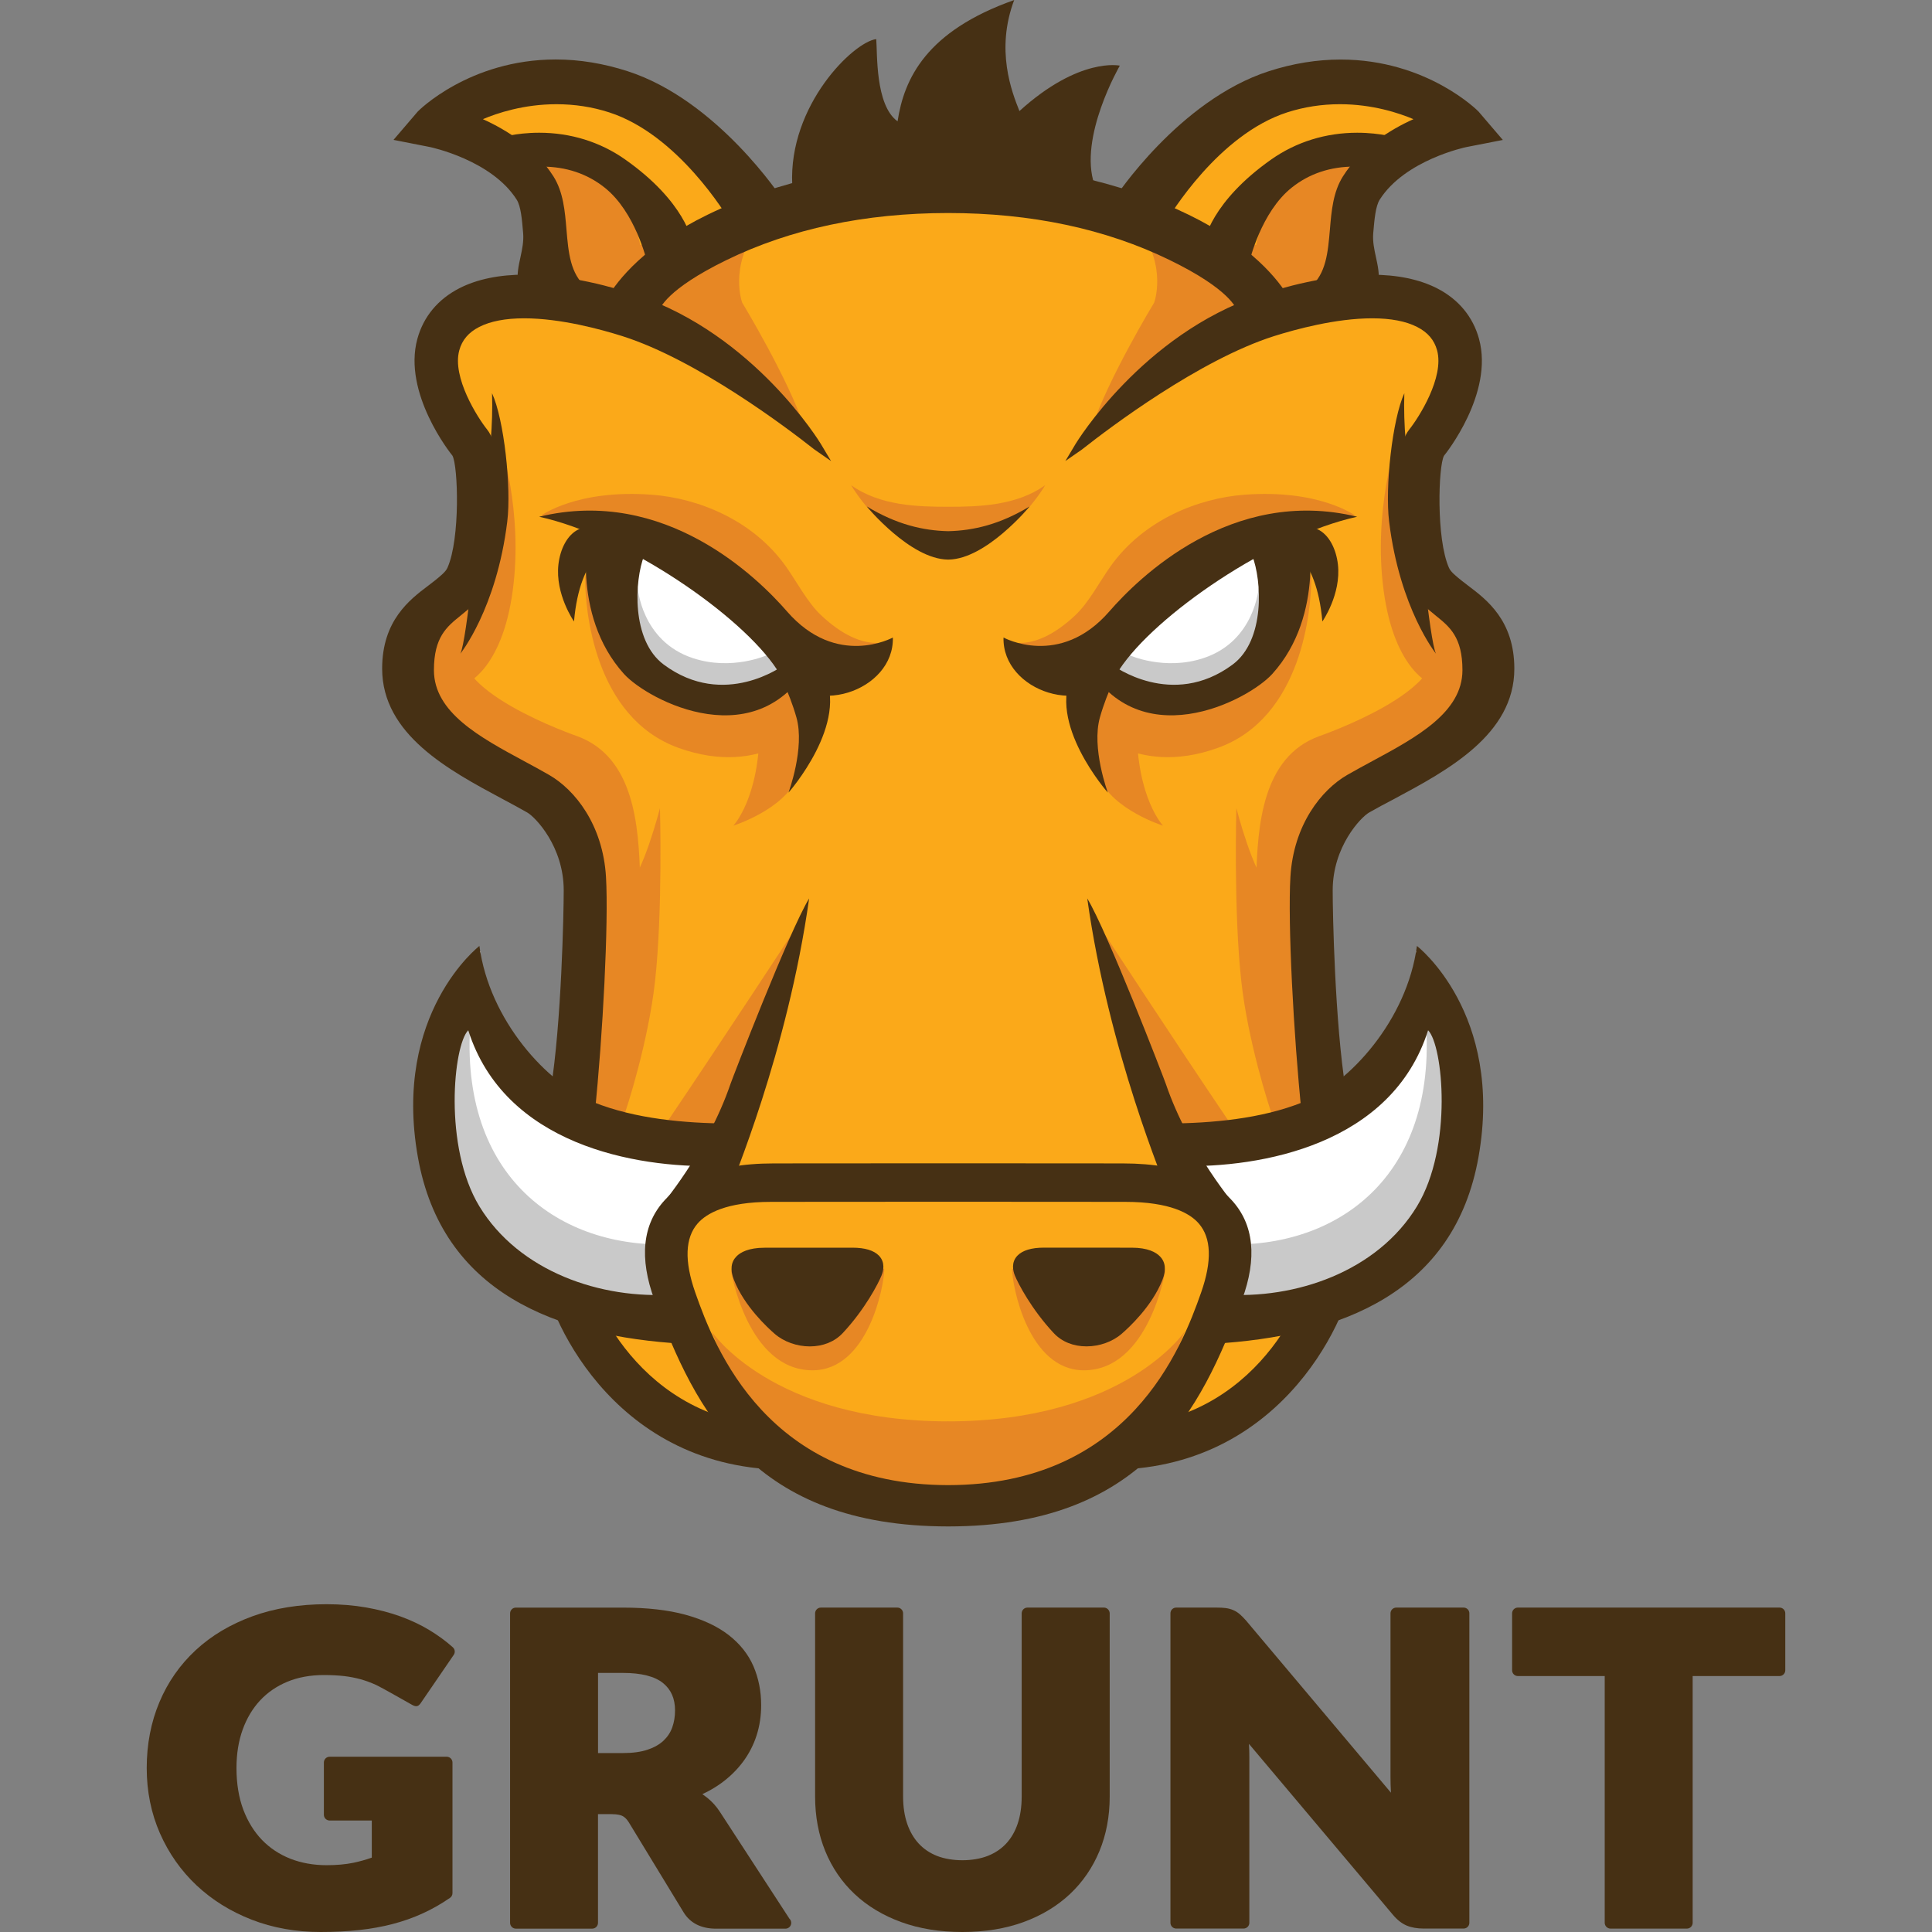 <?xml version="1.0" encoding="utf-8"?>
<!-- Generator: Adobe Illustrator 16.0.4, SVG Export Plug-In . SVG Version: 6.00 Build 0)  -->
<!DOCTYPE svg PUBLIC "-//W3C//DTD SVG 1.1//EN" "http://www.w3.org/Graphics/SVG/1.1/DTD/svg11.dtd">
<svg version="1.1" id="Layer_1" xmlns="http://www.w3.org/2000/svg" xmlns:xlink="http://www.w3.org/1999/xlink" x="0px" y="0px"
	 width="50px" height="50px" viewBox="0 0 50 50" enable-background="new 0 0 50 50" xml:space="preserve">
<rect x="0" y="0" width="50" height="50" fill="#808080" stroke="none"/>
<g id="Layer_1_1_">
	<g>
		<path fill="#FBA919" d="M11.78,9.602c0,0,0.677,2.609,0.773,3.479c0.097,0.87-1.739,2.802-1.739,3.769
			c0,0.966,0.386,2.706,2.512,3.576c2.126,0.87,2.417,3.093,2.417,4.446s-0.773,3.962-0.773,3.962s-0.483,6.475,2.126,7.635
			c2.609,1.159,2.029,1.159,2.609,1.159s4.832,1.74,7.344,1.063c2.513-0.677,3.189-1.449,3.189-1.449s2.513,0.192,3.286-2.03
			s1.256-6.861,0.966-8.987c-0.29-2.126-0.677-4.929,1.063-5.896c1.739-0.966,3.575-2.125,3.285-3.092
			c-0.29-0.966-1.835-2.32-1.835-2.32s-0.387-2.416-0.098-2.996c0.29-0.58,2.029-2.03,1.063-3.093s-2.706-1.063-2.706-1.063
			l-2.223,0.193c0,0-3.769-3.382-8.698-3.189c-4.929,0.193-8.021,3.189-8.021,3.189s-1.643-0.58-3.092,0S11.491,7.958,11.78,9.602z"
			/>
		<path fill="#E78724" d="M20.611,23.991c0,0-1.914,2.926-3.317,5.002c-0.217,0.321,1.404,0.344,1.404,0.344L20.611,23.991z"/>
		<path fill="#E78724" d="M21.522,17.924c0,0-0.577,1.439-0.893,2.202c-0.343,0.83-1.651,1.242-1.651,1.242s0.678-0.711,0.678-2.513
			c0-0.756,0.976-1.056,0.976-1.056L21.522,17.924z"/>
		<path fill="#E78724" d="M20.939,18.737c0,0-1.182,1.407-3.376,0.619c-2.195-0.788-2.42-3.602-2.42-4.39
			c0-0.788,4.165,0.788,4.728,1.126C20.434,16.43,21.502,17.78,20.939,18.737z"/>
		<path fill="#E78724" d="M12.649,3.703c0,0,2.026-0.394,3.376,0.675c1.351,1.069,1.745,1.914,1.745,1.914l-2.276,1.805
			c0,0-1.1-0.51-1.438-1.974C13.719,4.66,13.944,3.985,12.649,3.703z"/>
		<path fill="#E78724" d="M20.349,14.673c-0.873-1.238-2.31-1.778-3.458-1.868c-1.958-0.153-2.886,0.539-2.886,0.539
			s3.205,0.136,4.129,1.349c1.72,2.258,4.229,2.442,4.63,1.946c-0.464,0.023-0.974-0.207-1.521-0.723
			C20.902,15.593,20.625,15.066,20.349,14.673z"/>
		<path fill="#E78724" d="M14.938,19.052c0,0-3.556-1.223-2.88-2.46c0.675-1.238,0.138-1.913,0.138-1.913s-1.986,1.482-1.48,3.058
			c0.311,0.967,0.833,1.667,3.697,3.01c1.375,2.552,0.284,7.146,0.349,7.168c0.109,0.036,1.93-0.899,1.805-5.198
			C16.529,21.396,16.423,19.595,14.938,19.052z"/>
		<path fill="#E78724" d="M19.598,5.905c-1.491,0.758-3.534,1.812-3.534,1.812l0.804,0.402c-0.077,0.125-0.114,0.199-0.114,0.199
			l0.825,0.375c0,0,2.015,1.459,3.249,2.397c-0.412-1.267-1.62-3.258-1.62-3.258S18.866,6.918,19.598,5.905z"/>
		<path fill="#E78724" d="M24.551,36.785c-4.583,0-6.135-2.327-6.135-2.327l0.716,1.744c0.271,0.755,3.159,3.104,5.413,3.104"/>
		<path fill="#E78724" d="M18.918,32.886c0,0,0.422,2.577,2.11,2.577c1.435,0,1.857-2.177,1.857-2.626L18.918,32.886z"/>
		<path fill="#E78724" d="M16.108,28.999c0.15-0.412,0.675-2.082,0.844-3.602c0.202-1.82,0.128-4.481,0.128-4.481
			s-0.45,1.745-0.844,2.027c-0.394,0.281-1.125,2.194-1.125,2.194s-0.392,2.849-0.579,3.806
			C15.048,29.047,15.483,28.742,16.108,28.999z"/>
		<path fill="#E78724" d="M12.031,17.708c0,0,0.957-0.338,1.238-2.42c0.281-2.083-0.338-3.883-0.338-3.883s0.056,2.87-0.281,3.433
			c-0.338,0.562-0.619,0.731-1.013,1.463S11.806,17.483,12.031,17.708z"/>
		<path fill="#87CCEE" d="M17.107,8.145"/>
		<path fill="#FDC168" d="M13.173,4.196l-0.195-0.124C12.402,4.091,13.173,4.196,13.173,4.196z"/>
		<path fill="#FBA919" d="M20.376,5.289c0,0-0.9-0.15-1.351-0.825c-0.451-0.676-1.726-2.026-3.759-2.042
			c-2.034-0.015-4.045,0.54-4.045,0.54l1.756,1.11c0.186-0.006,0.51-0.003,1.047,0.014c2.204,0.073,2.543,2.253,2.543,2.253
			l7.767-1.07"/>
		<path fill="#FFFFFF" d="M21.127,17.329c0,0-1.051,1.051-2.664,0.712c-1.614-0.337-2.589-1.05-2.665-2.289
			c-0.075-1.238,0.338-1.726,0.338-1.726s1.801,0.563,2.665,1.314C19.664,16.09,20.301,17.291,21.127,17.329z"/>
		<path fill="#C9C9C9" d="M19.855,16.953c0,0-0.911,0.417-1.93,0.077c-1.333-0.444-1.422-1.831-1.422-1.831s-0.818,2.4,1.476,2.862
			c1.839,0.371,2.927-0.695,2.927-0.695L19.855,16.953z"/>
		<path fill="#463014" d="M20.903,30.406"/>
		<path fill="#463014" d="M20.503,4.78c-0.098-2.059,1.589-3.698,2.174-3.768c0.032,0.349-0.033,1.709,0.552,2.128
			c0.17-1.111,0.746-2.336,3.018-3.139c-0.486,1.291-0.064,2.372,0.136,2.873c1.552-1.408,2.598-1.175,2.598-1.175
			s-1.078,1.86-0.656,3.081C25.209,4.535,20.518,5.11,20.503,4.78z"/>
		<path fill="#463014" d="M13.899,7.915c-0.743-0.616-0.189-1.189-0.248-1.889c-0.032-0.373-0.062-0.725-0.184-0.918
			c-0.684-1.08-2.298-1.408-2.314-1.412l-0.757-0.148l0.501-0.586c0.065-0.076,2.124-2.041,5.31-1.012
			c2.229,0.719,3.878,3.156,3.939,3.254l-1.117,0.525c-0.013-0.021-1.317-2.312-3.229-2.928c-1.545-0.499-2.97-0.024-3.58,0.287
			c0.648,0.259,1.496,0.73,2.007,1.537c0.241,0.381,0.282,0.861,0.321,1.326c0.052,0.615,0.101,1.195,0.553,1.571L13.899,7.915z"/>
		<path fill="#463014" d="M11.914,16.917c0,0,0.937-1.161,1.214-3.42c0.109-0.89-0.084-2.646-0.394-3.321
			c0.056,1.66-0.366,3.321-0.366,3.321S12.083,16.579,11.914,16.917z"/>
		<path fill="#463014" d="M16.852,6.743c0-0.003-0.3-1.313-1.132-1.976c-1.173-0.933-2.605-0.437-2.619-0.432l-0.208-0.643
			c0.069-0.022,1.707-0.539,3.215,0.522c1.518,1.067,1.7,2.034,1.716,2.141L16.852,6.743z"/>
		<path fill="#463014" d="M14.855,16.084c0,0-0.491-0.703-0.403-1.477c0.044-0.382,0.221-0.774,0.537-0.914
			c0.587-0.258,0.847,0.408,0.847,0.408S15.01,14.306,14.855,16.084z"/>
		<path fill="#463014" d="M20.903,30.406"/>
		<path fill="#463014" d="M20.249,17.156c0.021,0.039,0.031,0.06,0.031,0.06s-1.532,1.15-3.103-0.017
			c-0.841-0.625-0.761-2.172-0.504-2.828c0.669,0.152,1.238,0.425,1.712,0.745c-0.6-0.536-1.125-0.93-1.124-0.939l-0.682-0.193
			l-1.326-0.455c-0.017,0.101-0.5,2.367,0.895,3.912c0.619,0.685,3.519,2.218,4.895-0.404L20.249,17.156z"/>
		<path fill="#463014" d="M20.105,17.324c0.863,1.313,3.04,0.563,3.002-0.825c0,0-1.454,0.803-2.739-0.675
			c-0.75-0.863-3.154-3.242-6.415-2.451C16.205,13.867,19.186,15.924,20.105,17.324z"/>
		<g>
			<path fill="#463014" d="M20.903,30.406"/>
		</g>
		<path fill="#463014" d="M13.649,21.03c0.208,0.12,0.94,0.878,0.94,2.012c0,0.568-0.057,3.425-0.338,5.169
			c0.423,0.275,0.718,0.334,1.14,0.614c0.211-2.021,0.362-4.95,0.292-6.132c-0.081-1.348-0.802-2.252-1.472-2.638
			c-0.209-0.121-0.429-0.239-0.649-0.358c-1.146-0.619-2.332-1.26-2.332-2.354c0-0.855,0.333-1.123,0.685-1.407l0.038-0.031
			c0.234-0.189,0.499-0.403,0.655-0.755c0.427-0.961,0.498-3.411,0-4.032c-0.248-0.31-0.913-1.352-0.722-2.051
			c0.073-0.268,0.241-0.465,0.515-0.605c0.29-0.149,0.681-0.224,1.164-0.224c0.947,0,1.997,0.289,2.539,0.46
			c1.936,0.614,4.272,2.383,4.942,2.911c0.02,0.015,0.031,0.023,0.033,0.025l0.429,0.298l-0.268-0.448
			c-0.017-0.028-1.714-2.819-4.749-3.842C15.9,7.441,14.74,7.107,13.6,7.107c-0.679,0-1.254,0.119-1.71,0.352
			c-0.556,0.284-0.932,0.738-1.089,1.312c-0.383,1.406,0.865,2.971,0.908,3.021c0.146,0.26,0.207,2.147-0.129,2.902
			c-0.046,0.104-0.173,0.207-0.333,0.336c-0.05,0.041-0.106,0.083-0.166,0.128c-0.475,0.358-1.191,0.899-1.191,2.146
			c0,1.706,1.729,2.631,3.118,3.375C13.235,20.801,13.453,20.917,13.649,21.03z"/>
		<g>
			<g>
				<path fill="#463014" d="M13.899,7.915c-0.743-0.616-0.189-1.189-0.248-1.889c-0.032-0.373-0.062-0.725-0.184-0.918
					c-0.684-1.08-2.298-1.408-2.314-1.412l-0.757-0.148l0.501-0.586c0.065-0.076,2.124-2.041,5.31-1.012
					c2.229,0.719,3.878,3.156,3.939,3.254l-1.117,0.525c-0.013-0.021-1.317-2.312-3.229-2.928c-1.545-0.499-2.97-0.024-3.58,0.287
					c0.648,0.259,1.496,0.73,2.007,1.537c0.241,0.381,0.282,0.861,0.321,1.326c0.052,0.615,0.101,1.195,0.553,1.571L13.899,7.915z"
					/>
			</g>
			<g>
				<path fill="#463014" d="M13.875,8.042l-0.048-0.04c-0.551-0.458-0.453-0.908-0.358-1.344c0.043-0.201,0.088-0.409,0.07-0.623
					c-0.03-0.358-0.059-0.697-0.167-0.868C12.72,4.139,11.146,3.81,11.13,3.806l-0.946-0.186l0.627-0.733
					c0.011-0.014,1.333-1.348,3.572-1.348c0.61,0,1.235,0.102,1.857,0.303c2.326,0.75,3.985,3.277,4.001,3.302l0.067,0.107
					l-1.322,0.622l-0.053-0.084c-0.142-0.243-1.396-2.31-3.168-2.881c-0.436-0.141-0.894-0.211-1.363-0.211
					c-0.85,0-1.538,0.231-1.905,0.387c0.613,0.276,1.355,0.74,1.826,1.481c0.255,0.404,0.297,0.897,0.337,1.374
					c0.05,0.593,0.097,1.15,0.513,1.496l0.157,0.13L13.875,8.042z"/>
			</g>
		</g>
		<g>
			<g>
				<path fill="#463014" d="M16.852,6.743c0-0.003-0.3-1.313-1.132-1.976c-1.173-0.933-2.605-0.437-2.619-0.432l-0.208-0.643
					c0.069-0.022,1.707-0.539,3.215,0.522c1.518,1.067,1.7,2.034,1.716,2.141L16.852,6.743z"/>
			</g>
			<g>
				<path fill="#463014" d="M16.771,6.896l-0.029-0.129c-0.003-0.013-0.297-1.279-1.093-1.911c-0.453-0.361-1-0.544-1.624-0.544
					c-0.487,0-0.849,0.116-0.888,0.13l-0.107,0.036L12.75,3.62l0.107-0.034c0.048-0.016,0.483-0.151,1.098-0.151
					c0.811,0,1.578,0.238,2.218,0.688c1.556,1.094,1.746,2.105,1.762,2.216l0.014,0.088L16.771,6.896z M14.025,4.086
					c0.667,0,1.277,0.205,1.764,0.593c0.706,0.562,1.039,1.555,1.139,1.911l0.766-0.305c-0.069-0.271-0.375-1.082-1.651-1.979
					C15.432,3.877,14.73,3.66,13.955,3.66c-0.426,0-0.756,0.067-0.919,0.109l0.138,0.427C13.333,4.153,13.642,4.086,14.025,4.086z"
					/>
			</g>
		</g>
		<path fill="#463014" d="M20.958,34.845L20.958,34.845c-0.333,0-0.672-0.12-0.907-0.324c-0.18-0.155-0.789-0.714-1.057-1.399
			c-0.101-0.257-0.078-0.461,0.067-0.608c0.1-0.102,0.308-0.223,0.73-0.223h0.301c0.358-0.001,0.96-0.001,1.476-0.001h0.494
			c0.321,0,0.552,0.07,0.684,0.205c0.17,0.175,0.116,0.397,0.068,0.515c-0.083,0.204-0.425,0.871-1.005,1.491
			C21.601,34.723,21.298,34.845,20.958,34.845z"/>
		<path fill="#463014" d="M21.306,17.402l-1.201-0.078c0,0,0.307,0.541,0.506,1.241c0.225,0.792-0.205,1.948-0.205,1.948
			S22.007,18.701,21.306,17.402z"/>
		<g>
			<path fill="#463014" d="M19.808,38.016c-4.273-0.329-5.777-4.367-5.777-5.208l1.116,0.001l-0.558-0.001h0.558
				c0.005,0.364,1.141,3.818,4.747,4.096L19.808,38.016z"/>
		</g>
		<path fill="#FFFFFF" d="M18.606,30.78c-0.067-0.386-0.074-0.752,0.008-1.111c-0.325-0.244-0.908-0.335-1.345-0.477
			c-0.357-0.227-2.188,0.232-3.515-1.374c-1.664-2.012-1.313-3.213-1.313-3.213c-0.426,0.474-0.84,0.293-1.49,2.502
			c-0.651,2.21,0.306,3.75,2.088,5.297c0.842,0.73,2.033,1.031,3.057,1.146c-0.343-0.345,0.586-0.379,1.227-0.618
			c-0.051-0.518,0.034-1.02,0.42-1.423c0.232-0.244,0.531-0.39,0.842-0.506c0.017-0.04,0.032-0.077,0.048-0.115
			C18.623,30.854,18.613,30.818,18.606,30.78z"/>
		<path fill="#C9C9C9" d="M17.314,32.919c-0.037-0.108-0.065-0.219-0.092-0.33c-0.03-0.122-0.177-0.467,0.004-0.073
			c-0.046-0.101-0.077-0.204-0.1-0.309c-2.887-0.004-5.398-1.986-4.914-6.153c-0.378-0.502-0.907,1.012-0.907,1.012
			s-1.445,4.196,2.288,5.823c1.244,0.542,2.343,0.931,2.603,0.774c0.54,0.109,1.028-0.268,1.21-0.515
			C17.373,33.072,17.341,32.996,17.314,32.919z"/>
		<path fill="#463014" d="M18.555,30.177c0.004-0.353,0.076-0.693,0.246-1.032c0.012-0.023,0.026-0.046,0.039-0.068
			c-1.111-0.01-2.391-0.116-3.48-0.553c-1.198-0.479-2.696-2.117-2.953-4.043c0,0-2.255,1.74-1.592,5.466
			c0.622,3.497,3.549,4.638,6.887,4.831c0.001-0.022-0.375-0.802-0.256-1.279c-1.896,0.138-4.015-0.595-5.039-2.278
			c-0.937-1.541-0.674-4.172-0.289-4.558C13.057,29.626,16.436,30.228,18.555,30.177z"/>
		<path fill="#463014" d="M24.551,34.77"/>
		<path fill="#463014" d="M18.904,28.055c-0.601,1.763-1.828,3.189-1.828,3.189s1.688-0.076,1.781-0.375
			c0.069-0.221,1.524-3.627,2.083-7.617C20.415,24.115,18.956,27.904,18.904,28.055z"/>
		<path fill="#E78724" d="M28.467,23.991c0,0,1.913,2.926,3.317,5.002c0.218,0.321-1.404,0.344-1.404,0.344L28.467,23.991z"/>
		<path fill="#E78724" d="M27.556,17.924c0,0,0.577,1.439,0.893,2.202c0.343,0.83,1.65,1.242,1.65,1.242s-0.678-0.711-0.678-2.513
			c0-0.756-0.976-1.056-0.976-1.056L27.556,17.924z"/>
		<path fill="#E78724" d="M28.138,18.737c0,0,1.183,1.407,3.378,0.619c2.194-0.788,2.42-3.602,2.42-4.39
			c0-0.788-4.165,0.788-4.729,1.126C28.645,16.43,27.575,17.78,28.138,18.737z"/>
		<path fill="#E78724" d="M36.429,3.703c0,0-2.026-0.394-3.377,0.675s-1.745,1.914-1.745,1.914l2.276,1.805
			c0,0,1.101-0.51,1.438-1.974C35.359,4.66,35.134,3.985,36.429,3.703z"/>
		<path fill="#E78724" d="M28.729,14.673c0.872-1.238,2.309-1.778,3.457-1.868c1.957-0.153,2.886,0.539,2.886,0.539
			s-3.205,0.136-4.129,1.349c-1.72,2.258-4.228,2.442-4.629,1.946c0.464,0.023,0.975-0.207,1.521-0.723
			C28.176,15.593,28.452,15.066,28.729,14.673z"/>
		<path fill="#E78724" d="M34.14,19.052c0,0,3.556-1.223,2.881-2.46c-0.676-1.238-0.139-1.913-0.139-1.913s1.986,1.482,1.48,3.058
			c-0.312,0.967-0.833,1.667-3.698,3.01c-1.374,2.552-0.283,7.146-0.349,7.168c-0.108,0.036-1.929-0.899-1.805-5.198
			C32.549,21.396,32.654,19.595,34.14,19.052z"/>
		<path fill="#E78724" d="M29.479,5.905c1.491,0.758,3.534,1.812,3.534,1.812L32.21,8.12c0.077,0.125,0.114,0.199,0.114,0.199
			l-0.826,0.375c0,0-2.015,1.459-3.248,2.397c0.411-1.267,1.619-3.258,1.619-3.258S30.212,6.918,29.479,5.905z"/>
		<path fill="#E78724" d="M24.526,36.785c4.583,0,6.135-2.327,6.135-2.327l-0.716,1.744c-0.271,0.755-3.159,3.104-5.412,3.104"/>
		<path fill="#E78724" d="M30.159,32.886c0,0-0.422,2.577-2.109,2.577c-1.435,0-1.857-2.177-1.857-2.626L30.159,32.886z"/>
		<path fill="#E78724" d="M32.97,28.999c-0.15-0.412-0.676-2.082-0.845-3.602c-0.202-1.82-0.128-4.481-0.128-4.481
			s0.45,1.745,0.844,2.027c0.395,0.281,1.126,2.194,1.126,2.194s0.392,2.849,0.578,3.806C34.028,29.047,33.595,28.742,32.97,28.999z
			"/>
		<path fill="#E78724" d="M37.047,17.708c0,0-0.957-0.338-1.238-2.42c-0.281-2.083,0.338-3.883,0.338-3.883s-0.057,2.87,0.281,3.433
			s0.619,0.731,1.014,1.463C37.835,17.033,37.272,17.483,37.047,17.708z"/>
		<path fill="#87CCEE" d="M31.971,8.145"/>
		<path fill="#FDC168" d="M35.904,4.196l0.196-0.124C36.676,4.091,35.904,4.196,35.904,4.196z"/>
		<path fill="#FBA919" d="M28.701,5.289c0,0,0.9-0.15,1.351-0.825c0.45-0.676,1.727-2.026,3.76-2.042s4.045,0.54,4.045,0.54
			l-1.756,1.11c-0.187-0.006-0.511-0.003-1.049,0.014C32.849,4.16,32.51,6.34,32.51,6.34l-7.767-1.07"/>
		<path fill="#FFFFFF" d="M27.95,17.329c0,0,1.051,1.051,2.664,0.712c1.614-0.337,2.59-1.05,2.665-2.289
			c0.074-1.238-0.338-1.726-0.338-1.726s-1.802,0.563-2.664,1.314C29.414,16.091,28.776,17.291,27.95,17.329z"/>
		<path fill="#C9C9C9" d="M29.222,16.953c0,0,0.912,0.417,1.93,0.077c1.334-0.444,1.423-1.831,1.423-1.831s0.817,2.4-1.476,2.862
			c-1.839,0.371-2.927-0.695-2.927-0.695L29.222,16.953z"/>
		<path fill="#463014" d="M28.175,30.406"/>
		<path fill="#463014" d="M35.179,7.915c0.743-0.616,0.189-1.189,0.248-1.889c0.031-0.373,0.062-0.725,0.185-0.918
			c0.684-1.08,2.297-1.408,2.313-1.412l0.758-0.148l-0.502-0.586c-0.064-0.076-2.123-2.041-5.31-1.012
			c-2.229,0.719-3.878,3.156-3.939,3.254l1.117,0.525c0.014-0.021,1.318-2.312,3.229-2.928c1.546-0.499,2.97-0.024,3.58,0.287
			c-0.648,0.259-1.497,0.73-2.008,1.537c-0.241,0.381-0.281,0.861-0.32,1.326c-0.052,0.615-0.101,1.195-0.554,1.571L35.179,7.915z"
			/>
		<path fill="#463014" d="M37.163,16.917c0,0-0.936-1.161-1.213-3.42c-0.109-0.89,0.084-2.646,0.394-3.321
			c-0.057,1.66,0.366,3.321,0.366,3.321S36.995,16.579,37.163,16.917z"/>
		<path fill="#463014" d="M32.227,6.743c0-0.003,0.3-1.313,1.132-1.976c1.173-0.933,2.605-0.437,2.619-0.432l0.208-0.643
			c-0.069-0.022-1.706-0.539-3.216,0.522c-1.518,1.067-1.699,2.034-1.716,2.141L32.227,6.743z"/>
		<path fill="#463014" d="M34.223,16.084c0,0,0.491-0.703,0.402-1.477c-0.043-0.382-0.221-0.774-0.536-0.914
			c-0.588-0.258-0.848,0.408-0.848,0.408S34.067,14.306,34.223,16.084z"/>
		<path fill="#463014" d="M28.175,30.406"/>
		<path fill="#463014" d="M28.829,17.156c-0.021,0.039-0.031,0.06-0.031,0.06s1.531,1.15,3.102-0.017
			c0.842-0.625,0.762-2.172,0.504-2.828c-0.669,0.152-1.237,0.425-1.712,0.745c0.6-0.536,1.125-0.93,1.123-0.939l0.683-0.193
			l1.325-0.454c0.018,0.101,0.5,2.367-0.896,3.911c-0.618,0.685-3.519,2.218-4.895-0.404L28.829,17.156z"/>
		<path fill="#463014" d="M28.972,17.324c-0.863,1.313-3.039,0.563-3.001-0.825c0,0,1.454,0.803,2.738-0.675
			c0.751-0.863,3.155-3.242,6.415-2.451C32.873,13.867,29.892,15.924,28.972,17.324z"/>
		<g>
			<path fill="#463014" d="M28.175,30.406"/>
		</g>
		<path fill="#463014" d="M35.429,21.03c-0.208,0.12-0.939,0.878-0.939,2.012c-0.001,0.568,0.056,3.425,0.338,5.169
			c-0.424,0.275-0.719,0.334-1.14,0.614c-0.211-2.021-0.363-4.95-0.292-6.132c0.08-1.348,0.802-2.252,1.471-2.638
			c0.21-0.121,0.429-0.239,0.649-0.358c1.146-0.619,2.332-1.26,2.332-2.354c0-0.855-0.333-1.123-0.686-1.407l-0.037-0.031
			c-0.234-0.189-0.499-0.403-0.655-0.755c-0.428-0.961-0.498-3.411,0-4.032c0.248-0.31,0.913-1.352,0.722-2.051
			c-0.073-0.268-0.241-0.465-0.516-0.605c-0.29-0.149-0.681-0.224-1.163-0.224c-0.946,0-1.997,0.289-2.539,0.46
			c-1.936,0.614-4.272,2.383-4.942,2.911c-0.02,0.015-0.03,0.023-0.032,0.025l-0.429,0.298l0.268-0.448
			c0.018-0.028,1.714-2.819,4.749-3.842c0.591-0.199,1.751-0.533,2.891-0.533c0.679,0,1.254,0.119,1.711,0.352
			c0.556,0.284,0.932,0.738,1.088,1.312c0.384,1.406-0.864,2.971-0.907,3.021c-0.146,0.26-0.207,2.147,0.129,2.902
			c0.046,0.104,0.173,0.207,0.334,0.336c0.05,0.041,0.105,0.083,0.166,0.128c0.474,0.358,1.191,0.899,1.191,2.146
			c0,1.706-1.729,2.631-3.118,3.375C35.843,20.801,35.625,20.917,35.429,21.03z"/>
		<path fill="#463014" d="M33.366,7.714c-0.275-0.466-0.979-1.365-2.6-2.155c-1.809-0.882-3.902-1.329-6.223-1.331v0
			c0,0-0.003,0-0.005,0c0,0-0.003,0-0.004,0v0c-2.321,0.001-4.416,0.449-6.224,1.33c-1.621,0.791-2.324,1.69-2.6,2.156l-0.118,0.156
			l1.388,0.309l0.044-0.056l0.023-0.051c0.021-0.092,0.208-0.587,1.755-1.342c1.654-0.807,3.584-1.216,5.735-1.217
			c2.151,0,4.08,0.41,5.734,1.217c1.548,0.754,1.734,1.25,1.756,1.342l0.023,0.051l0.043,0.056l1.389-0.309L33.366,7.714z"/>
		<g>
			<g>
				<path fill="#463014" d="M35.179,7.915c0.743-0.616,0.189-1.189,0.248-1.889c0.031-0.373,0.062-0.725,0.185-0.918
					c0.684-1.08,2.297-1.408,2.313-1.412l0.758-0.148l-0.502-0.586c-0.064-0.076-2.123-2.041-5.31-1.012
					c-2.229,0.719-3.878,3.156-3.939,3.254l1.117,0.525c0.014-0.021,1.318-2.312,3.229-2.928c1.546-0.499,2.97-0.024,3.58,0.287
					c-0.648,0.259-1.497,0.73-2.008,1.537c-0.241,0.381-0.281,0.861-0.32,1.326c-0.052,0.615-0.101,1.195-0.554,1.571L35.179,7.915z
					"/>
			</g>
			<g>
				<path fill="#463014" d="M33.748,7.565l0.156-0.13c0.416-0.345,0.463-0.903,0.514-1.496c0.04-0.477,0.082-0.97,0.337-1.374
					c0.47-0.741,1.213-1.206,1.825-1.481c-0.366-0.155-1.055-0.387-1.904-0.387c-0.47,0-0.928,0.071-1.363,0.211
					c-1.773,0.572-3.026,2.639-3.168,2.881l-0.054,0.084L28.77,5.252l0.067-0.107c0.015-0.025,1.674-2.552,4-3.302
					c0.622-0.201,1.247-0.302,1.858-0.302c2.238,0,3.561,1.334,3.571,1.348l0.627,0.733l-0.946,0.185
					c-0.016,0.003-1.589,0.333-2.241,1.361c-0.107,0.171-0.136,0.509-0.167,0.868c-0.018,0.214,0.027,0.422,0.071,0.623
					c0.095,0.436,0.192,0.887-0.359,1.344l-0.048,0.04L33.748,7.565z"/>
			</g>
		</g>
		<g>
			<g>
				<path fill="#463014" d="M32.227,6.743c0-0.003,0.3-1.313,1.132-1.976c1.173-0.933,2.605-0.437,2.619-0.432l0.208-0.643
					c-0.069-0.022-1.706-0.539-3.216,0.522c-1.518,1.067-1.699,2.034-1.716,2.141L32.227,6.743z"/>
			</g>
			<g>
				<path fill="#463014" d="M31.13,6.427l0.013-0.088c0.017-0.111,0.207-1.123,1.763-2.216c0.64-0.45,1.407-0.688,2.218-0.688
					c0.615,0,1.05,0.135,1.098,0.151l0.107,0.034l-0.279,0.857l-0.107-0.036c-0.04-0.014-0.402-0.13-0.889-0.13
					c-0.624,0-1.171,0.183-1.624,0.544c-0.795,0.633-1.09,1.899-1.093,1.911l-0.028,0.129L31.13,6.427z M35.904,4.196l0.139-0.427
					c-0.163-0.042-0.494-0.109-0.92-0.109c-0.775,0-1.478,0.218-2.088,0.646c-1.277,0.897-1.582,1.708-1.651,1.979l0.766,0.305
					c0.101-0.356,0.433-1.349,1.139-1.911c0.488-0.388,1.098-0.593,1.765-0.593C35.436,4.086,35.744,4.153,35.904,4.196z"/>
			</g>
		</g>
		<path fill="#463014" d="M27.27,34.5c-0.579-0.62-0.923-1.287-1.006-1.491c-0.047-0.117-0.101-0.34,0.069-0.515
			c0.132-0.135,0.362-0.205,0.683-0.205h0.495c0.515,0,1.117,0,1.476,0.001h0.301c0.422,0,0.63,0.121,0.729,0.223
			c0.146,0.146,0.169,0.352,0.068,0.608c-0.269,0.686-0.878,1.244-1.058,1.399c-0.235,0.204-0.574,0.324-0.907,0.324l0,0
			C27.779,34.845,27.478,34.723,27.27,34.5z"/>
		<path fill="#463014" d="M27.771,17.402l1.2-0.078c0,0-0.307,0.541-0.505,1.241c-0.225,0.792,0.205,1.948,0.205,1.948
			S27.07,18.701,27.771,17.402z"/>
		<path fill="#E78724" d="M24.539,13.115c-0.765,0-1.763-0.021-2.512-0.559c0,0,0.98,1.718,2.51,1.718l0.001-0.218l0.001,0.218
			c1.53,0,2.51-1.718,2.51-1.718C26.302,13.094,25.304,13.115,24.539,13.115z"/>
		<path fill="#463014" d="M26.646,13.107c-0.767,0.464-1.452,0.625-2.106,0.64c-0.654-0.015-1.339-0.175-2.107-0.64
			c0,0,1.118,1.364,2.101,1.375v0c0.002,0,0.004,0,0.006,0c0.001,0,0.003,0,0.005,0v0C25.527,14.471,26.646,13.107,26.646,13.107z"
			/>
		<g>
			<path fill="#463014" d="M29.271,38.016l-0.086-1.113c3.604-0.276,4.74-3.731,4.746-4.095h1.116
				C35.047,33.648,33.543,37.687,29.271,38.016z"/>
		</g>
		<path fill="#FFFFFF" d="M30.471,30.78c0.067-0.386,0.074-0.752-0.008-1.111c0.325-0.244,0.908-0.335,1.345-0.477
			c0.358-0.227,2.188,0.232,3.516-1.374c1.663-2.012,1.312-3.213,1.312-3.213c0.427,0.474,0.84,0.293,1.49,2.502
			c0.651,2.21-0.306,3.75-2.089,5.297c-0.842,0.73-2.032,1.031-3.057,1.146c0.344-0.345-0.586-0.379-1.226-0.618
			c0.051-0.518-0.035-1.02-0.42-1.423c-0.232-0.244-0.532-0.39-0.842-0.506c-0.018-0.04-0.032-0.077-0.049-0.115
			C30.455,30.854,30.465,30.818,30.471,30.78z"/>
		<path fill="#C9C9C9" d="M31.763,32.919c0.037-0.108,0.064-0.219,0.093-0.33c0.029-0.122,0.177-0.467-0.005-0.073
			c0.047-0.101,0.077-0.204,0.1-0.309c2.888-0.004,5.398-1.986,4.913-6.153c0.378-0.502,0.907,1.012,0.907,1.012
			s1.446,4.196-2.287,5.823c-1.243,0.542-2.343,0.931-2.603,0.774c-0.54,0.109-1.028-0.268-1.21-0.515
			C31.705,33.072,31.736,32.996,31.763,32.919z"/>
		<path fill="#463014" d="M30.522,30.177c-0.004-0.353-0.076-0.693-0.245-1.032c-0.013-0.023-0.026-0.046-0.039-0.068
			c1.111-0.01,2.391-0.116,3.48-0.553c1.197-0.479,2.695-2.117,2.952-4.043c0,0,2.256,1.74,1.593,5.466
			c-0.622,3.497-3.549,4.638-6.887,4.831c-0.002-0.022,0.375-0.802,0.256-1.279c1.896,0.138,4.015-0.595,5.038-2.278
			c0.937-1.541,0.674-4.172,0.289-4.558C36.021,29.626,32.642,30.228,30.522,30.177z"/>
		<g>
			<path fill="#463014" d="M24.526,34.77"/>
			<path fill="#463014" d="M31.871,31.054c-0.399-0.431-1.133-0.945-2.823-0.945c0,0-3.205-0.002-4.503-0.003l0,0
				c-0.001,0-0.004,0-0.005,0c0,0-0.004,0-0.005,0l0,0c-1.298,0.001-4.504,0.003-4.504,0.003c-1.69,0-2.424,0.515-2.823,0.945
				c-0.581,0.627-0.672,1.5-0.27,2.592c1.068,2.903,2.57,5.854,7.596,5.858l0,0c0.002,0,0.004,0,0.006,0c0.001,0,0.003,0,0.005,0
				l0,0c5.026-0.005,6.528-2.955,7.596-5.858C32.543,32.554,32.451,31.681,31.871,31.054z M31.088,33.441
				c-0.509,1.458-1.877,4.988-6.549,4.994c-4.672-0.006-6.04-3.536-6.549-4.994c-0.282-0.809-0.26-1.407,0.066-1.779
				c0.223-0.255,0.734-0.558,1.901-0.558l1.219-0.001c0.899-0.001,2.027-0.002,3.364-0.002c1.336,0,2.465,0.001,3.364,0.002
				l1.218,0.001c1.167,0,1.679,0.303,1.901,0.558C31.349,32.034,31.37,32.633,31.088,33.441z"/>
		</g>
		<path fill="#463014" d="M30.173,28.055c0.601,1.763,1.828,3.189,1.828,3.189s-1.688-0.076-1.781-0.375
			c-0.068-0.221-1.523-3.627-2.082-7.617C28.662,24.115,30.122,27.904,30.173,28.055z"/>
	</g>
	<g>
		<path fill="#463014" d="M11.113,42.187c-0.225-0.136-0.477-0.255-0.749-0.354c-0.27-0.098-0.568-0.176-0.888-0.232
			c-0.32-0.056-0.665-0.084-1.026-0.084c-0.7,0-1.344,0.104-1.914,0.311c-0.572,0.208-1.067,0.503-1.471,0.878
			c-0.406,0.376-0.723,0.828-0.94,1.347c-0.217,0.516-0.328,1.089-0.328,1.704c0,0.604,0.116,1.174,0.343,1.69
			s0.546,0.969,0.947,1.346c0.4,0.376,0.879,0.675,1.426,0.888C7.058,49.893,7.658,50,8.298,50c0.351,0,0.684-0.016,0.99-0.05
			c0.307-0.033,0.602-0.086,0.875-0.157s0.536-0.164,0.779-0.276c0.243-0.11,0.48-0.246,0.703-0.4
			c0.041-0.027,0.065-0.073,0.065-0.123v-3.381c0-0.082-0.067-0.149-0.15-0.149H8.532c-0.083,0-0.15,0.067-0.15,0.149v0.813v0.209
			v0.331c0,0.083,0.067,0.149,0.15,0.149h1.09v0.96c-0.151,0.054-0.312,0.099-0.478,0.134c-0.199,0.041-0.432,0.062-0.694,0.062
			c-0.338,0-0.654-0.057-0.937-0.168c-0.281-0.111-0.527-0.274-0.731-0.484c-0.205-0.212-0.368-0.476-0.485-0.784
			C6.18,46.523,6.12,46.16,6.12,45.756c0-0.365,0.054-0.701,0.161-0.996c0.106-0.293,0.258-0.547,0.451-0.754
			c0.193-0.207,0.43-0.369,0.705-0.483c0.277-0.115,0.594-0.173,0.943-0.173c0.192,0,0.368,0.009,0.521,0.026
			c0.152,0.018,0.297,0.046,0.433,0.083c0.136,0.039,0.271,0.089,0.401,0.148c0.137,0.063,0.772,0.426,0.92,0.509
			c0.101,0.057,0.163,0.06,0.23-0.035l0.857-1.252c0.043-0.062,0.034-0.146-0.023-0.197C11.542,42.473,11.337,42.323,11.113,42.187z
			"/>
		<path fill="#463014" d="M18.634,46.895c-0.093-0.145-0.206-0.27-0.333-0.371c-0.041-0.032-0.082-0.062-0.124-0.092
			c0.175-0.08,0.336-0.175,0.481-0.279c0.224-0.162,0.416-0.35,0.57-0.557c0.156-0.209,0.274-0.439,0.353-0.685
			s0.118-0.508,0.118-0.782c0-0.359-0.067-0.697-0.199-1.005c-0.135-0.312-0.352-0.585-0.646-0.812
			c-0.29-0.224-0.665-0.399-1.116-0.523c-0.446-0.122-0.99-0.184-1.616-0.184h-2.772c-0.083,0-0.149,0.067-0.149,0.15v8.008
			c0,0.082,0.067,0.15,0.149,0.15h1.977c0.083,0,0.149-0.067,0.149-0.15v-2.813h0.354c0.157,0,0.242,0.027,0.284,0.05
			c0.059,0.031,0.113,0.086,0.161,0.164l1.416,2.326c0.172,0.281,0.456,0.424,0.841,0.424h1.79c0.002,0,0.004,0,0.005,0
			c0.083,0,0.15-0.067,0.15-0.15c0-0.043-0.018-0.082-0.047-0.109L18.634,46.895z M17.397,44.707
			c-0.047,0.131-0.121,0.242-0.224,0.34c-0.105,0.099-0.243,0.178-0.411,0.234c-0.173,0.059-0.388,0.088-0.639,0.088h-0.646v-2.074
			h0.646c0.473,0,0.822,0.089,1.037,0.263c0.208,0.17,0.31,0.401,0.31,0.709C17.47,44.424,17.446,44.572,17.397,44.707z"/>
		<path fill="#463014" d="M28.568,41.604h-1.977c-0.083,0-0.15,0.067-0.15,0.15v4.743c0,0.264-0.036,0.502-0.106,0.707
			c-0.068,0.2-0.169,0.372-0.298,0.51c-0.128,0.137-0.288,0.243-0.475,0.317c-0.38,0.149-0.931,0.149-1.312,0
			c-0.187-0.074-0.346-0.182-0.474-0.32c-0.129-0.14-0.229-0.312-0.298-0.513c-0.07-0.204-0.106-0.442-0.106-0.707v-4.738
			c0-0.082-0.067-0.149-0.15-0.149h-1.977c-0.083,0-0.15,0.067-0.15,0.149v4.743c0,0.509,0.088,0.983,0.262,1.409
			c0.175,0.429,0.431,0.804,0.761,1.113c0.329,0.31,0.734,0.554,1.204,0.725C23.79,49.914,24.322,50,24.907,50
			c0.581,0,1.112-0.086,1.579-0.256c0.469-0.171,0.873-0.415,1.203-0.725s0.587-0.684,0.764-1.112
			c0.177-0.427,0.266-0.901,0.266-1.41v-4.743C28.718,41.672,28.651,41.604,28.568,41.604z"/>
		<path fill="#463014" d="M37.878,41.604h-1.742c-0.083,0-0.15,0.067-0.15,0.15v4.237c0,0.127,0.004,0.262,0.012,0.404l-3.75-4.455
			c-0.061-0.068-0.113-0.123-0.161-0.163c-0.055-0.047-0.112-0.084-0.172-0.108c-0.06-0.026-0.126-0.044-0.199-0.053
			c-0.063-0.008-0.142-0.012-0.234-0.012h-1.042c-0.082,0-0.149,0.066-0.149,0.149v8.009c0,0.082,0.067,0.149,0.149,0.149h1.743
			c0.083,0,0.15-0.067,0.15-0.149v-4.293c0-0.106-0.003-0.219-0.01-0.338l3.721,4.418c0.113,0.136,0.234,0.231,0.362,0.285
			c0.123,0.051,0.272,0.077,0.443,0.077h1.029c0.082,0,0.149-0.067,0.149-0.149v-8.009C38.028,41.672,37.961,41.604,37.878,41.604z"
			/>
		<path fill="#463014" d="M46.054,41.604h-6.772c-0.082,0-0.149,0.067-0.149,0.15v1.473c0,0.082,0.067,0.149,0.149,0.149h2.248
			v6.386c0,0.082,0.067,0.15,0.15,0.15h1.977c0.082,0,0.149-0.067,0.149-0.15v-6.386h2.248c0.082,0,0.149-0.067,0.149-0.149v-1.473
			C46.204,41.672,46.137,41.604,46.054,41.604z"/>
	</g>
</g>
</svg>
